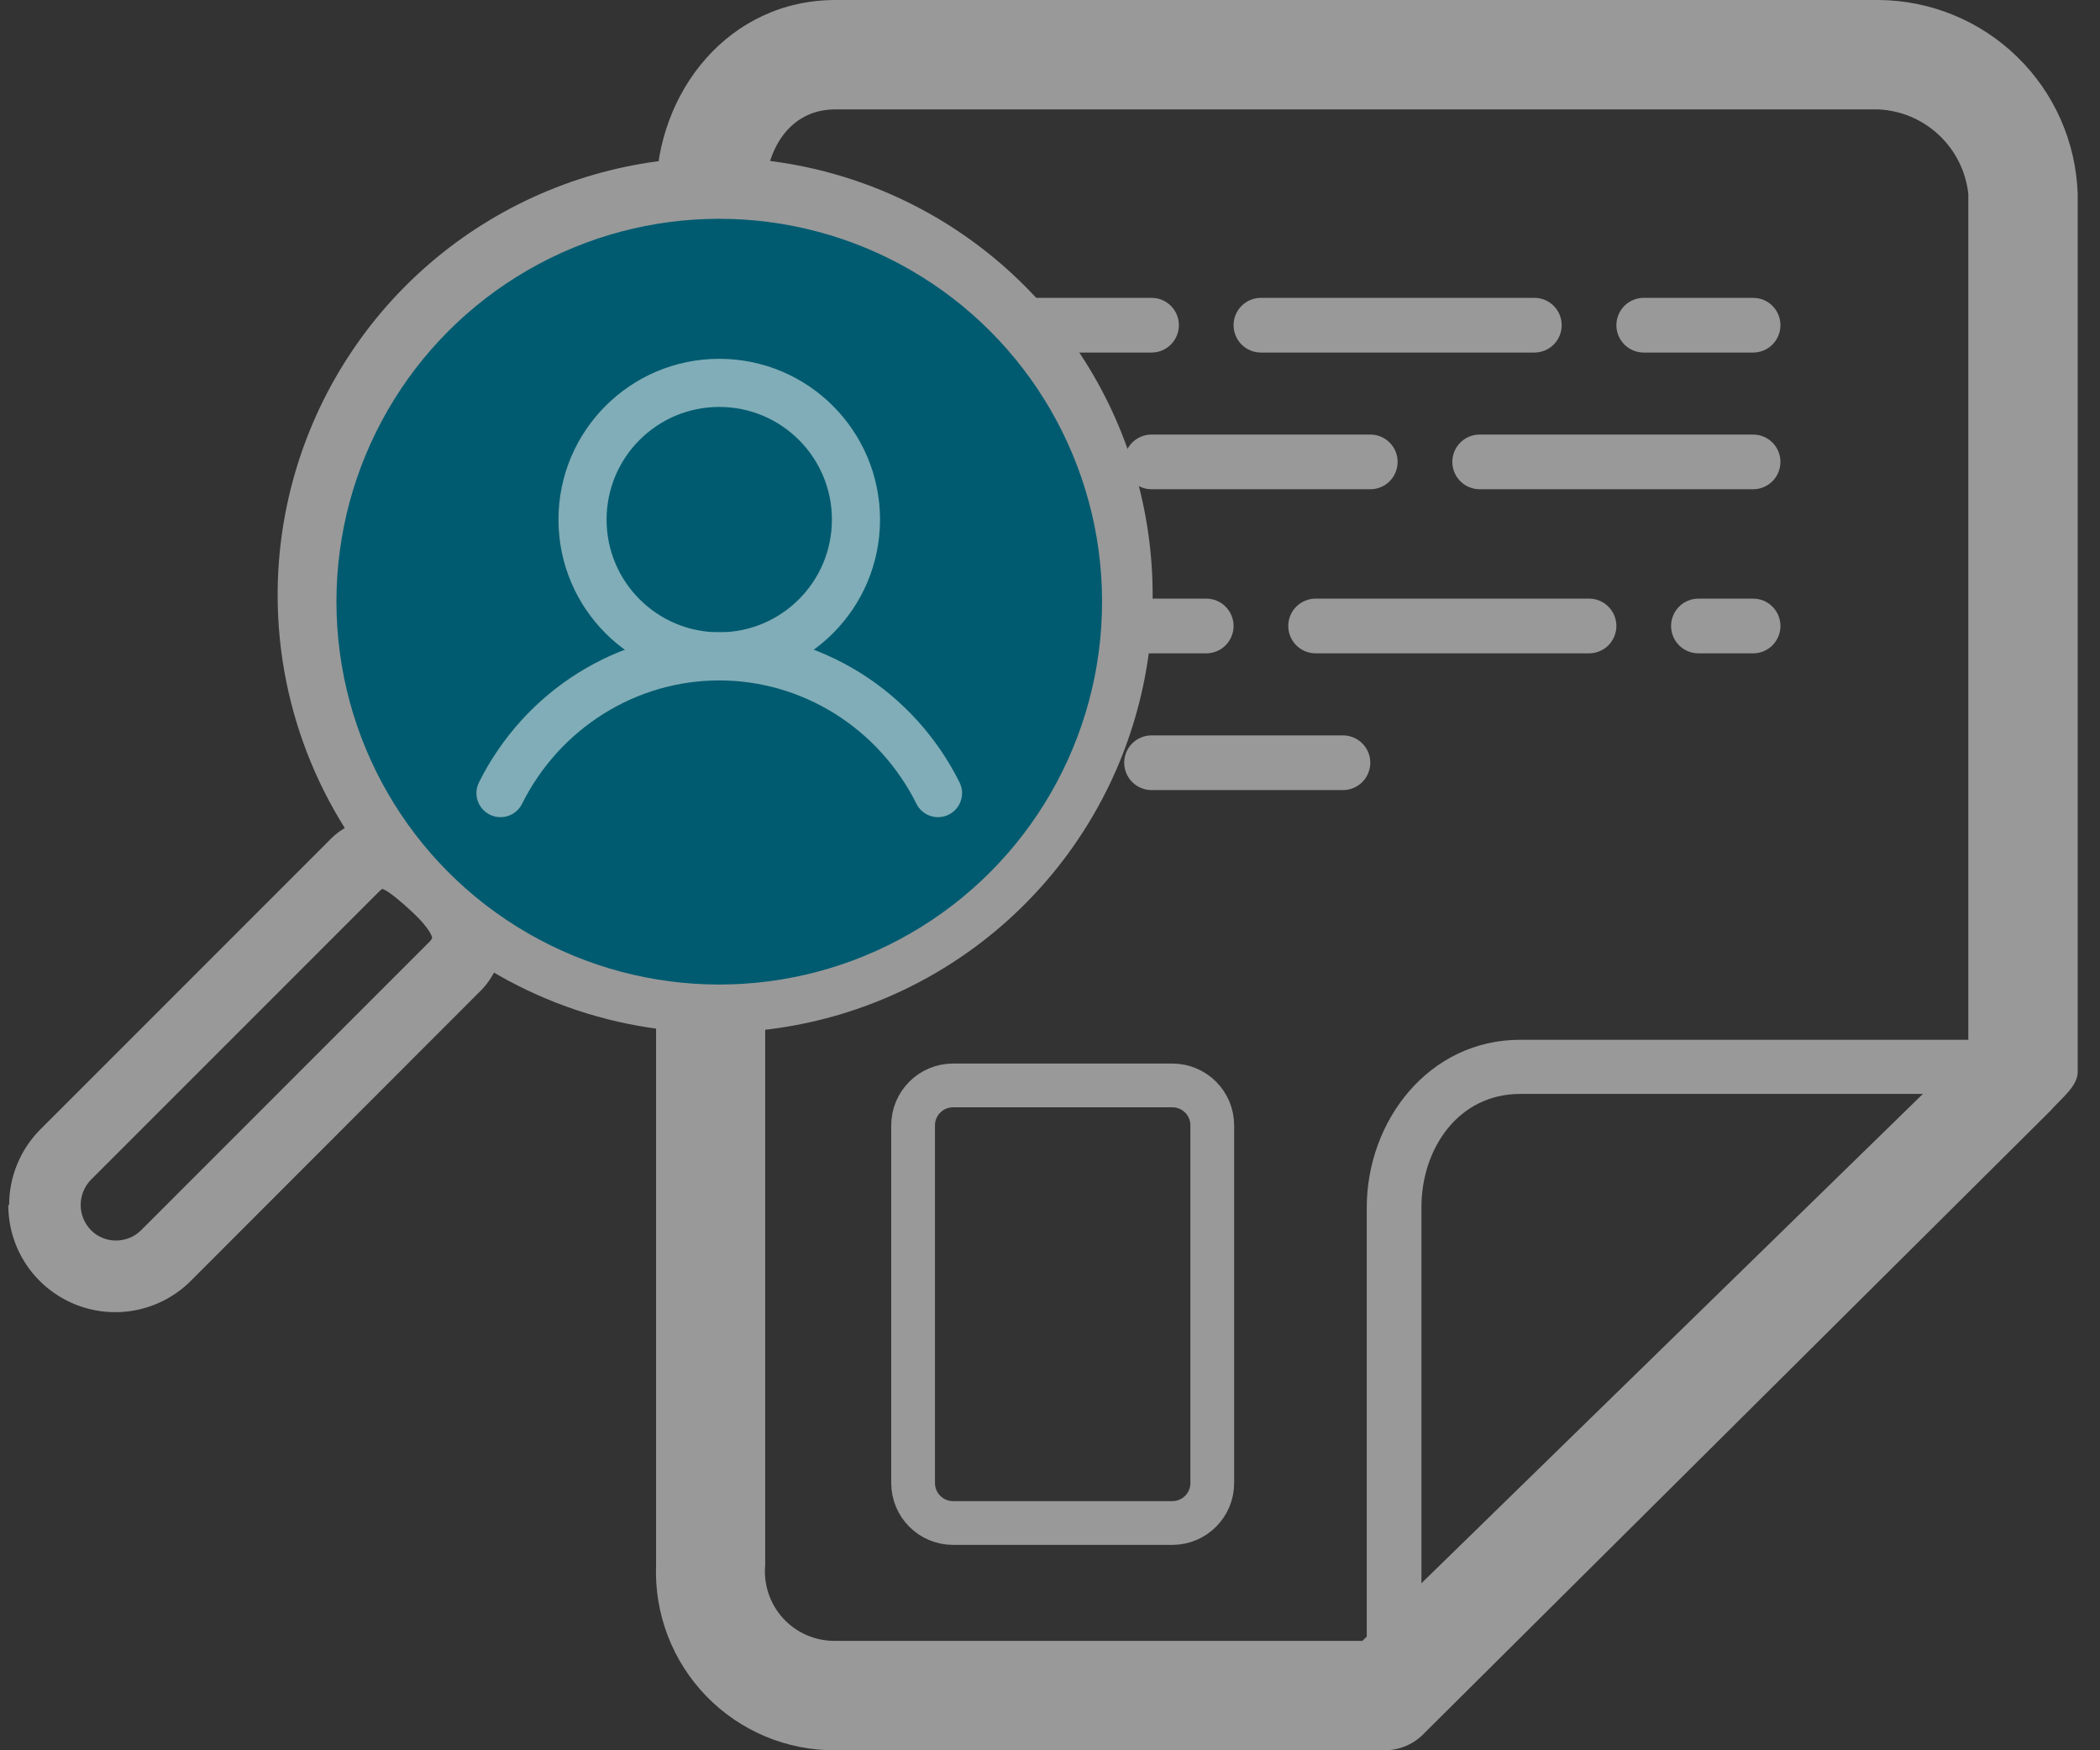 <svg width="48" height="40" viewBox="0 0 48 40" fill="none" xmlns="http://www.w3.org/2000/svg">
<rect x="0" y="0" width="48" height="40" fill="#333333" stroke="none"/>
<g opacity="0.5">
<path d="M26.321 8.057H21.321C21.155 8.057 20.997 7.991 20.879 7.874C20.762 7.756 20.696 7.597 20.696 7.432C20.696 7.266 20.762 7.107 20.879 6.99C20.997 6.872 21.155 6.807 21.321 6.807H26.321C26.487 6.807 26.646 6.872 26.763 6.99C26.88 7.107 26.946 7.266 26.946 7.432C26.946 7.597 26.88 7.756 26.763 7.874C26.646 7.991 26.487 8.057 26.321 8.057Z" fill="white"/>
<path d="M35.071 8.057H28.821C28.655 8.057 28.497 7.991 28.379 7.874C28.262 7.756 28.196 7.597 28.196 7.432C28.196 7.266 28.262 7.107 28.379 6.99C28.497 6.872 28.655 6.807 28.821 6.807H35.071C35.237 6.807 35.396 6.872 35.513 6.99C35.63 7.107 35.696 7.266 35.696 7.432C35.696 7.597 35.63 7.756 35.513 7.874C35.396 7.991 35.237 8.057 35.071 8.057Z" fill="white"/>
<path d="M40.071 8.057H37.571C37.406 8.057 37.246 7.991 37.129 7.874C37.012 7.756 36.946 7.597 36.946 7.432C36.946 7.266 37.012 7.107 37.129 6.99C37.246 6.872 37.406 6.807 37.571 6.807H40.071C40.237 6.807 40.396 6.872 40.513 6.99C40.63 7.107 40.696 7.266 40.696 7.432C40.696 7.597 40.63 7.756 40.513 7.874C40.396 7.991 40.237 8.057 40.071 8.057Z" fill="white"/>
<path d="M23.821 11.181H21.321C21.155 11.181 20.997 11.115 20.879 10.998C20.762 10.88 20.696 10.721 20.696 10.556C20.696 10.39 20.762 10.231 20.879 10.114C20.997 9.997 21.155 9.931 21.321 9.931H23.821C23.987 9.931 24.146 9.997 24.263 10.114C24.38 10.231 24.446 10.39 24.446 10.556C24.446 10.721 24.38 10.88 24.263 10.998C24.146 11.115 23.987 11.181 23.821 11.181Z" fill="white"/>
<path d="M31.321 11.181H26.321C26.155 11.181 25.997 11.115 25.879 10.998C25.762 10.88 25.696 10.721 25.696 10.556C25.696 10.39 25.762 10.231 25.879 10.114C25.997 9.997 26.155 9.931 26.321 9.931H31.321C31.487 9.931 31.646 9.997 31.763 10.114C31.88 10.231 31.946 10.39 31.946 10.556C31.946 10.721 31.88 10.88 31.763 10.998C31.646 11.115 31.487 11.181 31.321 11.181Z" fill="white"/>
<path d="M40.071 11.181H33.821C33.656 11.181 33.496 11.115 33.379 10.998C33.262 10.88 33.196 10.721 33.196 10.556C33.196 10.39 33.262 10.231 33.379 10.114C33.496 9.997 33.656 9.931 33.821 9.931H40.071C40.237 9.931 40.396 9.997 40.513 10.114C40.63 10.231 40.696 10.39 40.696 10.556C40.696 10.721 40.63 10.88 40.513 10.998C40.396 11.115 40.237 11.181 40.071 11.181Z" fill="white"/>
<path d="M27.571 14.931H21.321C21.155 14.931 20.997 14.865 20.879 14.748C20.762 14.63 20.696 14.471 20.696 14.306C20.696 14.14 20.762 13.981 20.879 13.864C20.997 13.746 21.155 13.681 21.321 13.681H27.571C27.737 13.681 27.896 13.746 28.013 13.864C28.13 13.981 28.196 14.14 28.196 14.306C28.196 14.471 28.13 14.63 28.013 14.748C27.896 14.865 27.737 14.931 27.571 14.931Z" fill="white"/>
<path d="M36.321 14.931H30.071C29.905 14.931 29.747 14.865 29.629 14.748C29.512 14.63 29.446 14.471 29.446 14.306C29.446 14.14 29.512 13.981 29.629 13.864C29.747 13.746 29.905 13.681 30.071 13.681H36.321C36.487 13.681 36.646 13.746 36.763 13.864C36.88 13.981 36.946 14.14 36.946 14.306C36.946 14.471 36.88 14.63 36.763 14.748C36.646 14.865 36.487 14.931 36.321 14.931Z" fill="white"/>
<path d="M40.071 14.931H38.821C38.656 14.931 38.496 14.865 38.379 14.748C38.262 14.63 38.196 14.471 38.196 14.306C38.196 14.14 38.262 13.981 38.379 13.864C38.496 13.746 38.656 13.681 38.821 13.681H40.071C40.237 13.681 40.396 13.746 40.513 13.864C40.63 13.981 40.696 14.14 40.696 14.306C40.696 14.471 40.63 14.63 40.513 14.748C40.396 14.865 40.237 14.931 40.071 14.931Z" fill="white"/>
<path d="M23.821 18.056H21.321C21.155 18.056 20.997 17.99 20.879 17.873C20.762 17.755 20.696 17.596 20.696 17.431C20.696 17.265 20.762 17.106 20.879 16.989C20.997 16.872 21.155 16.806 21.321 16.806H23.821C23.987 16.806 24.146 16.872 24.263 16.989C24.38 17.106 24.446 17.265 24.446 17.431C24.446 17.596 24.38 17.755 24.263 17.873C24.146 17.99 23.987 18.056 23.821 18.056Z" fill="white"/>
<path d="M30.696 18.056H26.321C26.155 18.056 25.997 17.99 25.879 17.873C25.762 17.755 25.696 17.596 25.696 17.431C25.696 17.265 25.762 17.106 25.879 16.989C25.997 16.872 26.155 16.806 26.321 16.806H30.696C30.862 16.806 31.021 16.872 31.138 16.989C31.255 17.106 31.321 17.265 31.321 17.431C31.321 17.596 31.255 17.755 31.138 17.873C31.021 17.99 30.862 18.056 30.696 18.056Z" fill="white"/>
<path d="M47.49 4.431V24.5C47.49 24.831 47.09 25.125 46.865 25.387L32.559 39.606C32.444 39.728 32.306 39.826 32.152 39.894C31.998 39.961 31.833 39.998 31.665 40H19.096C18.546 40.004 18 39.896 17.492 39.683C16.985 39.47 16.525 39.156 16.142 38.761C15.759 38.365 15.46 37.896 15.263 37.382C15.066 36.868 14.975 36.319 14.996 35.769V4.431C14.996 2.094 16.665 0 19.096 0H42.934C44.119 0.006 45.256 0.471 46.105 1.297C46.955 2.123 47.451 3.247 47.49 4.431ZM31.14 37.5L44.99 23.987V4.431C44.934 3.916 44.695 3.438 44.316 3.084C43.938 2.729 43.445 2.522 42.928 2.5H19.09C18.028 2.5 17.49 3.456 17.49 4.431V35.769C17.47 35.99 17.497 36.213 17.568 36.423C17.64 36.634 17.754 36.827 17.905 36.99C18.056 37.153 18.239 37.283 18.444 37.371C18.648 37.458 18.868 37.502 19.09 37.5H31.14Z" fill="white"/>
<path d="M46.621 24.119C46.673 24.227 46.691 24.349 46.672 24.467C46.653 24.586 46.598 24.695 46.515 24.782L31.896 39.294C31.837 39.378 31.749 39.438 31.649 39.462C31.549 39.486 31.444 39.473 31.352 39.425C31.121 39.332 31.24 39.1 31.24 38.85V27.6C31.24 25.607 32.665 23.763 34.746 23.763H45.996C46.124 23.755 46.251 23.785 46.362 23.848C46.473 23.911 46.563 24.005 46.621 24.119ZM44.484 25H34.746C33.334 25 32.49 26.25 32.49 27.588V37.357L44.484 25Z" fill="white"/>
<path d="M21.784 34.806H26.796C27.3 34.806 27.709 34.397 27.709 33.893V25.718C27.709 25.214 27.3 24.806 26.796 24.806H21.784C21.28 24.806 20.871 25.214 20.871 25.718V33.893C20.871 34.397 21.28 34.806 21.784 34.806Z" stroke="white" stroke-miterlimit="10"/>
<path d="M6.346 13.6C6.346 11.62 6.934 9.686 8.034 8.041C9.134 6.395 10.698 5.114 12.527 4.358C14.356 3.602 16.368 3.406 18.309 3.794C20.249 4.182 22.031 5.138 23.428 6.54C24.826 7.941 25.776 9.726 26.158 11.668C26.54 13.61 26.338 15.621 25.576 17.448C24.814 19.275 23.528 20.834 21.879 21.929C20.231 23.024 18.294 23.606 16.315 23.599C13.668 23.591 11.133 22.534 9.264 20.66C7.396 18.785 6.346 16.246 6.346 13.6ZM24.665 13.6C24.666 11.948 24.178 10.333 23.261 8.959C22.344 7.585 21.041 6.514 19.515 5.881C17.989 5.248 16.31 5.082 14.69 5.403C13.07 5.724 11.581 6.519 10.413 7.687C9.245 8.854 8.449 10.342 8.126 11.962C7.803 13.582 7.968 15.261 8.6 16.787C9.232 18.313 10.302 19.618 11.675 20.536C13.049 21.453 14.663 21.943 16.315 21.943C18.528 21.942 20.65 21.062 22.215 19.498C23.781 17.934 24.662 15.812 24.665 13.6Z" fill="white"/>
<path d="M0.209 27.537C0.209 26.891 0.465 26.27 0.921 25.812L7.496 19.237C7.715 18.996 8 18.824 8.315 18.741C8.63 18.657 8.962 18.667 9.271 18.769C9.751 18.96 10.18 19.262 10.521 19.65C10.794 19.871 11.02 20.143 11.187 20.452C11.353 20.762 11.456 21.101 11.49 21.45C11.486 21.685 11.434 21.918 11.337 22.133C11.24 22.347 11.101 22.54 10.928 22.7L4.359 29.275C4.017 29.616 3.581 29.848 3.107 29.941C2.634 30.035 2.143 29.986 1.697 29.801C1.251 29.615 0.869 29.302 0.601 28.901C0.333 28.499 0.19 28.027 0.19 27.544L0.209 27.537ZM8.74 20.312C8.707 20.337 8.675 20.364 8.646 20.394L2.078 26.962C1.928 27.116 1.844 27.323 1.844 27.537C1.844 27.752 1.928 27.958 2.078 28.112C2.152 28.189 2.242 28.249 2.341 28.29C2.44 28.331 2.546 28.351 2.653 28.35C2.76 28.35 2.865 28.329 2.964 28.289C3.063 28.248 3.152 28.188 3.228 28.112L9.796 21.544C9.83 21.514 9.858 21.478 9.878 21.437C9.878 21.437 9.878 21.262 9.39 20.812C8.903 20.362 8.765 20.325 8.765 20.325L8.74 20.312Z" fill="white"/>
</g>
<circle cx="16.44" cy="13.75" r="8.75" fill="#005B70"/>
<path d="M16.44 15C18.166 15 19.565 13.601 19.565 11.875C19.565 10.149 18.166 8.75 16.44 8.75C14.714 8.75 13.315 10.149 13.315 11.875C13.315 13.601 14.714 15 16.44 15Z" fill="#005B70" stroke="#80ADB7" stroke-width="1.1" stroke-miterlimit="10" stroke-linecap="round"/>
<path d="M11.44 18.125C11.909 17.185 12.625 16.395 13.508 15.844C14.39 15.292 15.405 15 16.44 15C17.475 15 18.49 15.292 19.373 15.844C20.255 16.395 20.971 17.185 21.44 18.125" fill="#005B70"/>
<path d="M11.44 18.125C11.909 17.185 12.625 16.395 13.508 15.844C14.39 15.292 15.405 15 16.44 15C17.475 15 18.49 15.292 19.373 15.844C20.255 16.395 20.971 17.185 21.44 18.125" stroke="#80ADB7" stroke-width="1.1" stroke-linecap="round" stroke-linejoin="round"/>
</svg>
